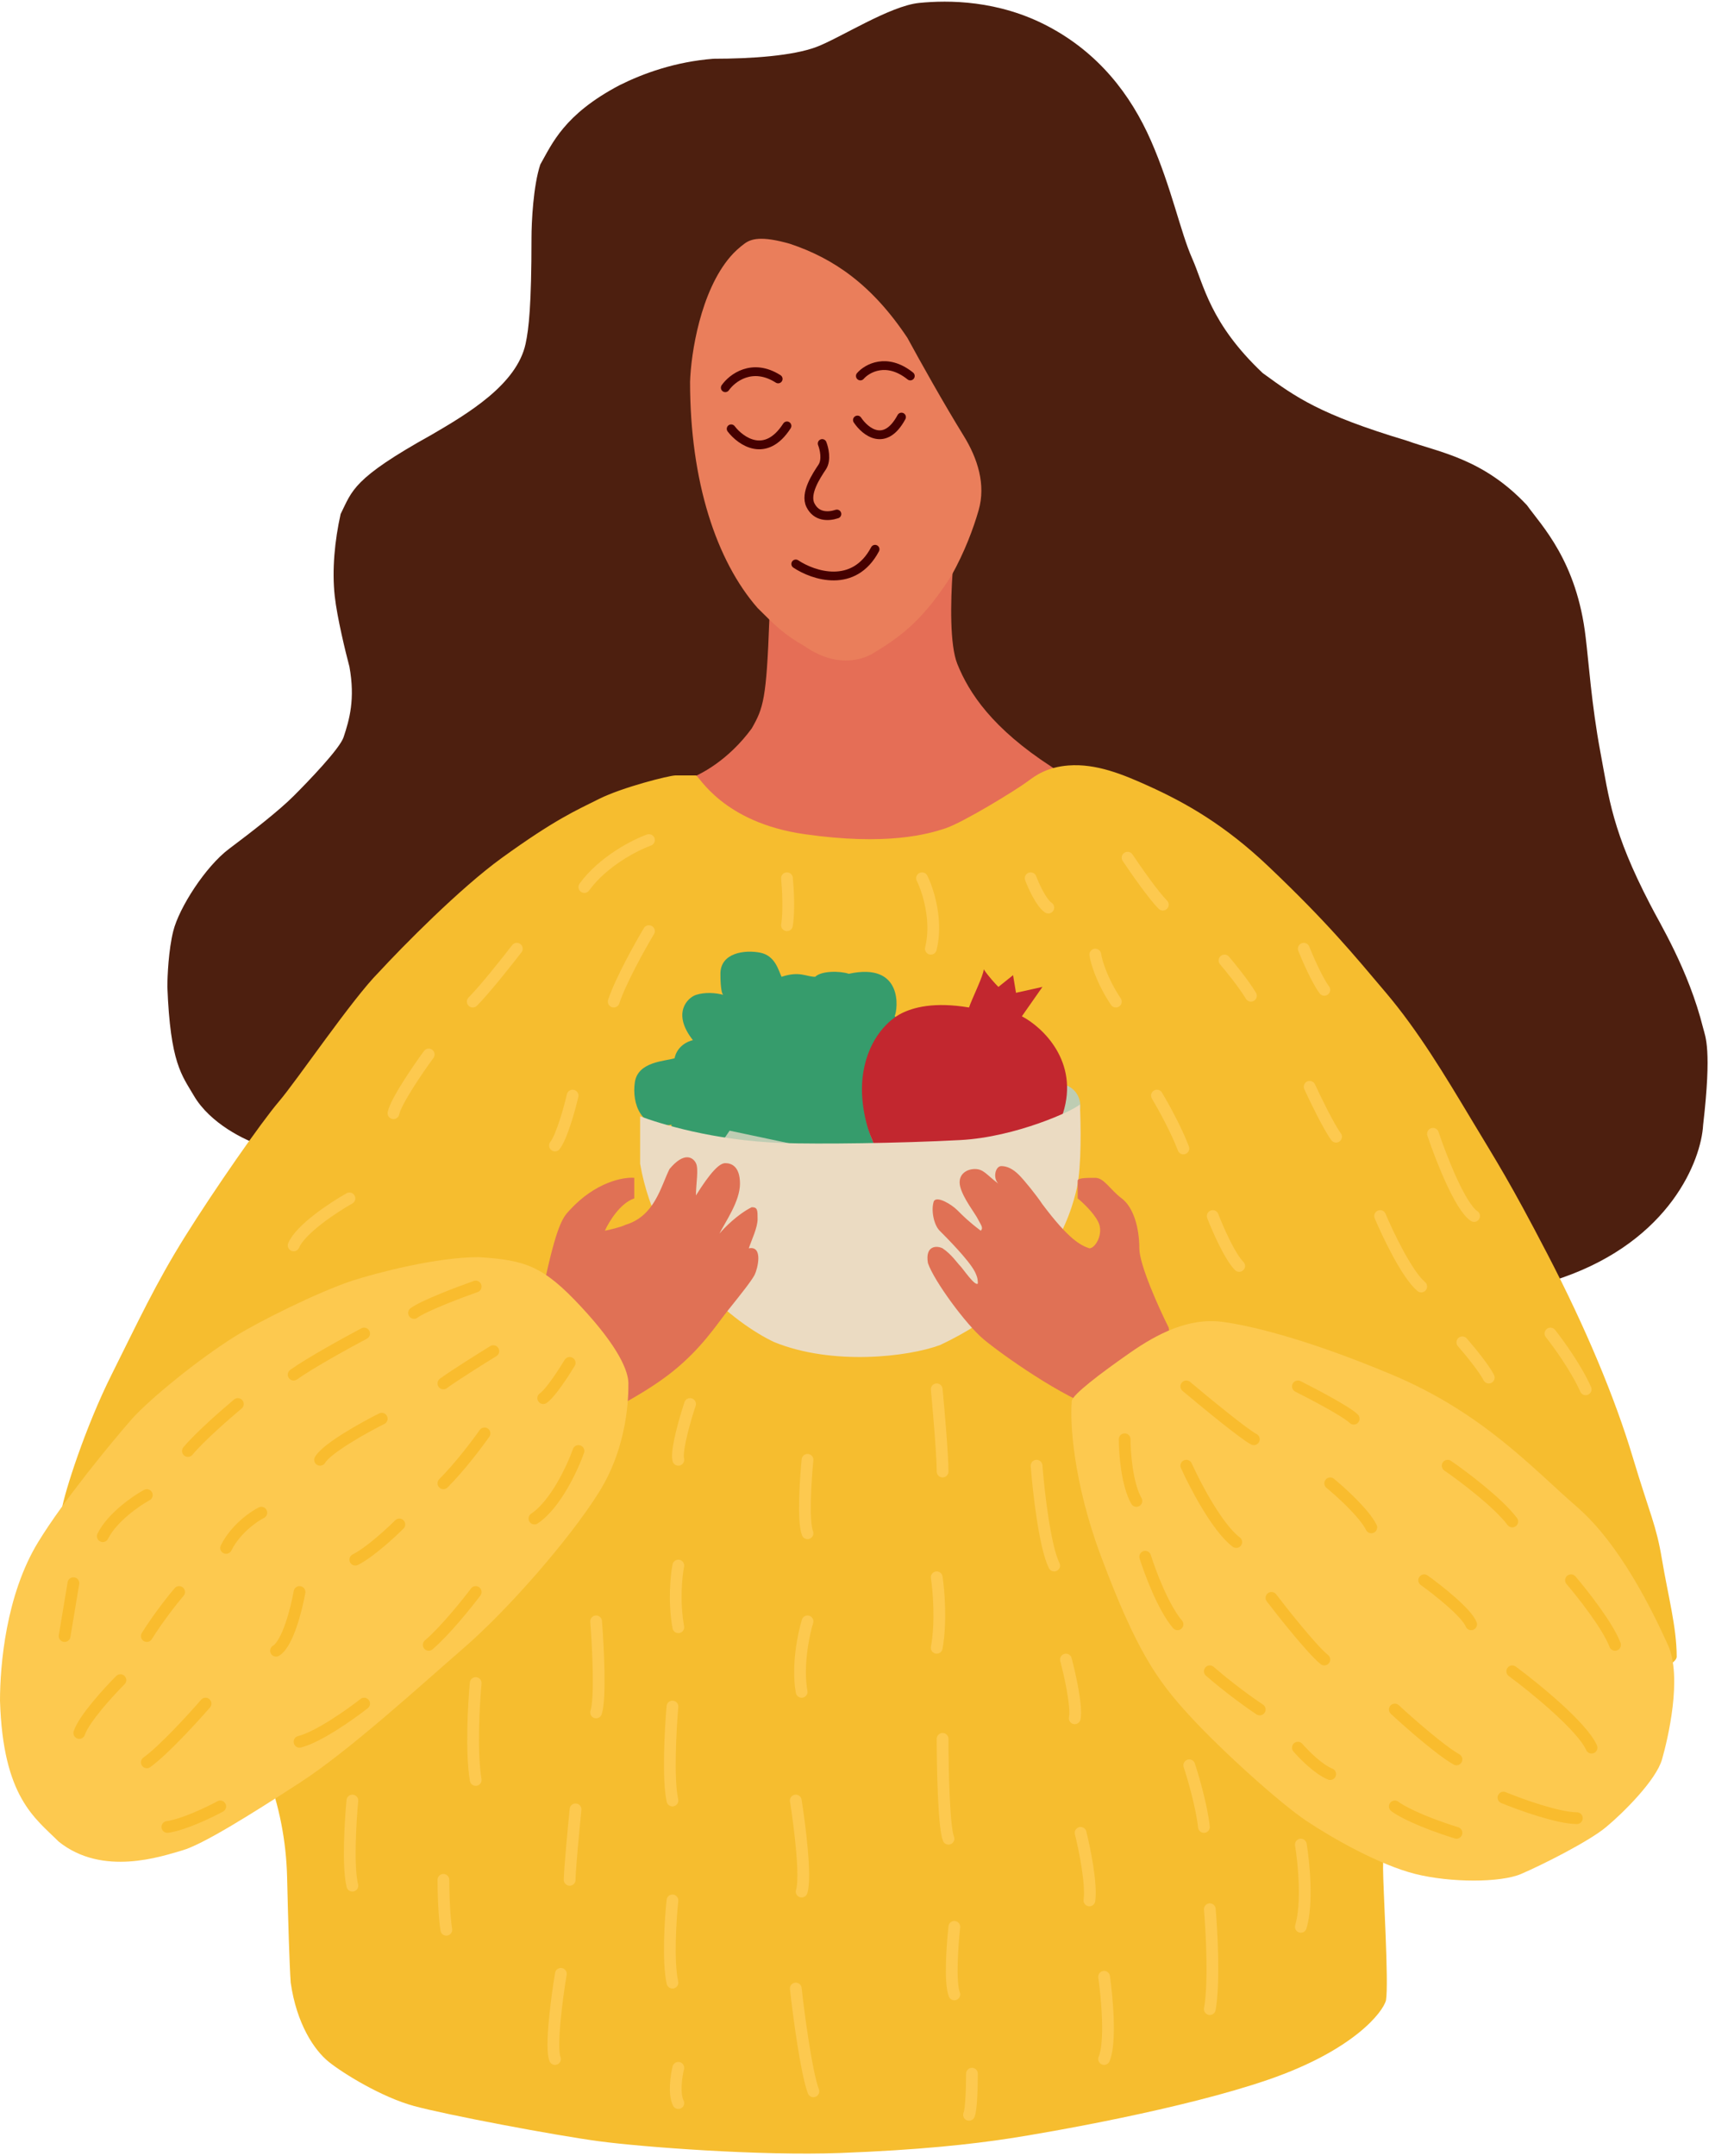 <svg width="291" height="367" viewBox="0 0 291 367" fill="none" xmlns="http://www.w3.org/2000/svg">
<path d="M33 186.5C35.8 191.3 41.833 194.167 44.5 195L240 225.5C241 225.5 247.6 223.9 266 217.5C284.4 211.1 289.667 197.5 290 191.5C291.5 178.5 290.375 176.5 290 175C287.5 165 282.5 157 281 154C274.5 141.5 274 136 272.5 128C271 120 270.5 112.5 270 108.5C268.5 95.5 262.5 89.5 260 86C252.5 78 245 77 239.5 75C224.708 70.562 220.613 67.583 215.228 63.666L215 63.5C206 55 205 48.5 203 44C201 39.5 199.5 32 196 24C192.5 16 187 9 178.5 4.5C170 0 161.5 0 156.5 0.5C151.5 1 143 6.5 139 8C135 9.5 128 10 121.5 10C115 10.5 109.5 12.5 105.5 14.5C96 19.5 94 24.5 92 28C90.8 31.6 90.5 37.833 90.5 40.5C90.5 52 90.036 56 89.5 58.5C88 65.5 79.5 70.5 73.5 74C60 81.5 60 83.5 58 87.5C57 92 56.5 97 57 101.5C57.4 105.1 58.833 111 59.5 113.5C60.5 119 59.5 122.5 58.5 125.5C57.848 127.456 52.5 133 50 135.5C47.5 138 43 141.5 39 144.5C35 147.5 30.5 154.5 29.5 158.5C28.7 161.7 28.5 166.167 28.5 168C29 181 30.958 183 33 186.5Z" fill="#4D1F0F"/>
<path d="M163 113C161.715 109.788 161.849 102.49 162.211 97.324C162.335 95.545 160.945 94 159.162 94H134.743C133.947 94 132.94 93.737 132.556 94.433C131.928 95.572 131.255 98.624 131 105.5C130.5 119 130 120.5 128 124C124.052 129.384 119.272 131.95 116.766 132.781C116.322 132.928 116 133.331 116 133.799C116 133.932 116.026 134.063 116.077 134.186L118.191 139.259C118.393 139.744 118.72 140.168 119.138 140.488L126.124 145.83C126.689 146.263 127.391 146.48 128.102 146.443L165.113 144.52C165.37 144.507 165.62 144.462 165.865 144.382C173.748 141.807 186.877 135.62 179 130.5C169 124 165 118 163 113Z" fill="#E56E56"/>
<path d="M85.5 146C78.3 151.2 68.5 161.167 64.5 165.5C60 170 50.5 184 47.5 187.5C44.5 191 36.5 202.5 31.5 210.5C26.5 218.5 23.5 225 19 234C14.5 243 11 254 10.5 257C10.088 259.471 14.065 260.245 15.694 262.149L36.132 286.041C44.126 295.387 48.591 307.229 48.885 319.524C49.07 327.248 49.29 334.557 49.5 337.5C50.5 344.5 53.5 349 56 351C58.5 353 65 357 70.5 358.5C76 360 94.5 363.5 102 364.5C109.5 365.5 129.5 367 143 366.5C156.5 366 165.5 365 172 364C178.5 363 201.5 359 216 354C230.5 349 235.5 342.5 236 340.5C236.5 337.5 235.5 321.5 235.5 318C235.5 304.378 243.94 292.213 257.373 289.952C271.873 287.511 285.5 284.496 285.5 282C285.5 277 284 271.5 283 265.5C282 259.5 281 258 278 248C275 238 270 226 263.5 213.5C257 201 255 198 250.5 190.5C246 183 241.5 175.5 236 169C230.5 162.5 226 157 216 147.5C208.557 140.429 201.945 136.682 195.545 133.785C191.231 131.832 186.668 129.945 181.947 130.303C178.301 130.579 176.322 132.008 175 133C173 134.5 164 140 161 141C158 142 151 144 137 142C123 140 119 132 118.5 132H115C114 132 106 134 102 136C98 138 94.5 139.5 85.5 146Z" fill="#F6BD2F"/>
<path d="M181 184.5C184.6 185.7 184.167 189 183.5 190.5C177.833 193.5 166.4 199.5 166 199.5H123C122.2 199.5 117.667 195.167 115.5 193L116 186L129.5 178.5C145.167 180 177.4 183.3 181 184.5Z" fill="#BECDB3"/>
<path d="M147.656 182.713C146.407 191.341 148.871 195.553 150.259 196.58L138.807 195.553L124.232 192.471C120.588 198.121 118.506 197.094 116.424 196.58C114.404 196.082 114.341 193.499 114.341 191.444C109.136 192.471 107.574 187.849 108.095 184.254C108.615 180.659 113.3 180.659 114.862 180.145C115.278 178.091 117.118 177.235 117.985 177.063C114.341 172.441 117.109 169.819 118.506 169.359C120.051 168.851 121.937 169.013 123.153 169.349C122.971 169.251 122.67 168.443 122.67 165.764C122.67 162.169 126.835 161.655 129.437 162.169C132.04 162.682 132.561 165.25 133.081 166.278C136.204 165.25 137.245 166.278 138.807 166.278C139.848 165.25 142.972 165.25 144.533 165.764C153.903 163.71 152.862 171.927 152.341 172.954C155.985 177.063 152.862 181.172 150.259 182.199C147.136 182.713 148.177 181.686 147.656 182.713Z" fill="#369C6C"/>
<path d="M147 182.5C146.2 187.3 147.667 192.167 148.5 194C149.3 196.4 152.167 198.667 153.5 199.5L177 199C177.167 199.5 178.2 198.3 181 189.5C183.8 180.7 177.5 174.833 174 173L177.5 168L173 169L172.5 166L170 168C169.5 167.5 168.3 166.2 167.5 165C167.5 166 165.5 170 165 171.5C159 170.5 155.5 171.5 153.5 172.5C151.5 173.5 148 176.5 147 182.5Z" fill="#C2272F"/>
<path d="M183.379 202.16C184.172 198.519 184.04 191.203 183.875 188C182.883 189.011 172.966 193.563 163.544 194.068C153.131 194.627 139.247 194.776 133.297 194.574C121.396 194.17 112.14 191.203 109 190.023V193.563V198.114C111.975 215.308 125.363 225.422 131.809 228.456C141.727 232.502 154.619 230.985 160.073 228.962C178.42 220.365 182.387 206.711 183.379 202.16Z" fill="#EBDBC2"/>
<path d="M194 212.5C194 215.3 197.333 222.667 199 226L200 233.5L197 237.5C196 239 192.7 241.6 187.5 240C181 238 170.5 230.5 167.5 228C164.5 225.5 159 218 158 215C157.5 212 159.5 212 160.5 212.5C162 213.5 163 215 163.5 215.5C164 216 166 219 166.5 218.5C166.5 218 166.5 217.5 166 216.5C165 214.5 161 210.5 160 209.5C159 208.5 158.5 206 159 204.5C159.5 203.5 162 205 163 206C164 207 165 208 167 209.5C167.5 209 167 208.5 166.5 207.5C166 206.5 164 204 163.5 202C163 200 164.5 199 166 199C167.5 199 168 200 170 201.5C169 200.5 169.5 198.5 170.5 198.5C171.5 198.5 172.5 199 173.5 200C174.5 201 176.5 203.5 177.5 205C182 211 184 212 185.5 212.5C186.5 212.5 188 210 187 208C186.2 206.4 184.333 204.667 183.5 204V201C183.5 200.5 185 200.5 186.5 200.5C188 200.5 189 202.5 191 204C193 205.5 194 209 194 212.5Z" fill="#E07155"/>
<path d="M114.5 233.5C110.5 236.7 105.167 239.5 103 240.5L90.5 224.5L93 217C95 208 96 207.091 97 206C101.4 201.2 106.167 200.333 108 200.5V204C105.6 204.8 103.667 208 103 209.5C103.833 209.333 105.7 208.9 106.5 208.5C111.5 207 112.5 202 114 199C116.5 196 118 197 118.5 198C119 199 118.5 201.5 118.5 203.5C121 199.5 122.5 198 123.5 198C124.5 198 126 198.5 126 201.5C126 204.5 123.5 208 122.5 210C123.333 209 125.6 206.7 128 205.5C129 205.5 129 206 129 207.5C129 209 128 211 127.5 212.5C130 212 129 216 128.5 217C128 218 126 220.5 124 223C122 225.5 119.5 229.5 114.5 233.5Z" fill="#E07155"/>
<path d="M40 227.5C33.627 231.483 25.5 238.167 22.5 241.5C19 245.5 10.9 255.3 6.5 262.5C1 271.5 0 283.5 0 289.5C0.5 306 6 309.5 10 313.5C17.5 319.5 27.5 316 31 315C34.5 314 42.5 309 51 303.5C59.5 298 71.5 287 79 280.5C86.5 274 97 262 102 254C107 246 107 237.5 107 235.5C107 233.5 105.5 229.5 99 222.5C92.5 215.5 89.5 214.5 81.5 214C74.3 214 64.167 216.667 60 218C54 220 44 225 40 227.5Z" fill="#FDC94F"/>
<path d="M187.5 265C182.7 252.2 182.167 242 182.5 238.5C182.542 237.447 187.451 233.736 192.41 230.277C197.047 227.042 202.39 224.299 208 225C212 225.5 221.5 227.5 237 234C252.5 240.5 261 250 268.5 256.5C276 263 281.5 274.5 284 280C286.5 285.5 284 296 283 299.5C282 303 276.5 308.5 273.5 311C270.5 313.5 262.5 317.5 259 319C255.5 320.5 247 320.5 241 319C235 317.5 227 313 222.5 310C218 307 208 298 202.5 292C197 286 193.5 281 187.5 265Z" fill="#FDC94F"/>
<path d="M124.371 43.679C119.266 49.612 117.656 60.173 117.5 65C117.5 82 122 95.5 129 103.5C132 106.5 133.5 108 137 110C143.5 114.5 148.286 111.5 149 111C154 108 157.5 105 162 98C164.284 93.889 165.733 89.987 166.634 86.866C167.892 82.502 166.475 78.044 164.087 74.181C160.728 68.748 156.677 61.51 154.5 57.5C148.5 48.5 142 44 134.5 41.5C129.58 40.094 127.871 40.665 126.769 41.475C125.894 42.119 125.08 42.855 124.371 43.679Z" fill="#EA7E5B"/>
<path d="M221 236C223.667 237.333 229.3 240.3 230.5 241.5M246.5 249.5C249.167 251.333 255.1 255.8 257.5 259M267.5 269C269.5 271.333 273.8 276.8 275 280M202 236C205.167 238.667 211.9 244.2 213.5 245M226.5 252.5C228.333 254 232.3 257.6 233.5 260M242.5 269C244.833 270.667 249.7 274.5 250.5 276.5M257.5 284.5C261.333 287.333 269.4 293.9 271 297.5M202 249.5C203.5 252.833 207.3 260.1 210.5 262.5M216.5 272C218.667 274.833 223.5 280.9 225.5 282.5M237.5 291C239.833 293.167 245.2 297.9 248 299.5M256 306C258.833 307.167 265.3 309.5 268.5 309.5M191.5 245C191.5 247.333 191.9 252.7 193.5 255.5M195 265C195.833 267.667 198.1 273.7 200.5 276.5M206 284.5C207.333 285.667 210.9 288.6 214.5 291M221 297.5C222 298.667 224.5 301.2 226.5 302M237.5 307.5C238.333 308.167 241.6 310 248 312M81 219C78.167 220 72.1 222.3 70.5 223.5M62 227C59.167 228.5 52.8 232 50 234M40.5 239C38.5 240.667 34 244.6 32 247M25 254.5C23.167 255.5 19.1 258.3 17.5 261.5M12.5 269.5C12.167 271.5 11.4 276.1 11 278.5M84 230C81.833 231.333 77.1 234.3 75.5 235.5M65 241.5C62 243 55.7 246.5 54.5 248.5M44.5 257.5C43.167 258.167 40.1 260.3 38.5 263.5M30.5 271C29.5 272.167 27 275.3 25 278.5M20.5 286C18.5 288 14.3 292.6 13.5 295M97 232C96 233.667 93.7 237.2 92.5 238M82.5 244C81.333 245.667 78.3 249.7 75.5 252.5M68 259.5C66.5 261 62.9 264.3 60.5 265.5M51 271C50.5 273.833 49 279.8 47 281M35 290C32.833 292.5 27.8 298 25 300M98.5 247C97.5 249.833 94.6 256.1 91 258.5M81 271C79.5 273 75.8 277.6 73 280M62 290C59.667 291.833 54.2 295.7 51 296.5M37.5 307.5C35.667 308.5 31.3 310.6 28.5 311" stroke="#F9BC2E" stroke-width="2" stroke-linecap="round"/>
<path d="M222 161.5C222.667 163.167 224.3 166.9 225.5 168.5M244 193C245.333 197 248.6 205.4 251 207M264 227C265.333 228.667 268.4 232.9 270 236.5M192 146C193.333 148 196.4 152.4 198 154M208.5 163.5C209.5 164.667 211.8 167.5 213 169.5M223 185C224 187.167 226.3 191.9 227.5 193.5M235 207C236.333 210.167 239.6 217 242 219M249 228.5C250.167 229.833 252.7 232.9 253.5 234.5M175.5 149.5C176 150.833 177.3 153.7 178.5 154.5M186.5 162.5C186.667 163.667 187.6 166.9 190 170.5M197 186.5C198 188.167 200.3 192.3 201.5 195.5M206.5 207C207.333 209.167 209.4 213.9 211 215.5M157 149.5C158 151.5 159.7 156.7 158.5 161.5M159.5 236.5C159.833 240 160.5 247.7 160.5 250.5M176.5 249.5C176.833 253.833 177.9 263.3 179.5 266.5M181.5 282.5C182.167 285 183.4 290.5 183 292.5M184 312C184.667 314.667 185.9 320.7 185.5 323.5M188 336.5C188.5 340 189.2 347.7 188 350.5M202.5 300.5C203.167 302.5 204.6 307.4 205 311M206 325C206.333 328.833 206.8 337.6 206 342M221.5 314C222 317 222.7 324 221.5 328M159.5 268.5C159.833 270.667 160.3 276.1 159.5 280.5M160.5 296C160.5 300.833 160.7 311 161.5 313M162.5 328C162.167 331 161.7 337.5 162.5 339.5M165.5 353C165.5 355 165.4 359.2 165 360M134 149.5C134.167 151.167 134.4 155.1 134 157.5M137.5 248.5C137.167 251.833 136.7 259 137.5 261M137.5 276C136.833 278.167 135.7 283.6 136.5 288M135.5 306.5C136.167 310.667 137.3 319.6 136.5 322M135.5 338.5C136 343 137.3 352.8 138.5 356M110.5 143C108.167 143.833 102.7 146.6 99.5 151M88 161.5C86.333 163.667 82.5 168.5 80.5 170.5M73 179.5C71.167 182 67.4 187.5 67 189.5M59.5 204C56.833 205.5 51.2 209.2 50 212M110.5 158.5C109 161 105.7 166.9 104.5 170.5M97.5 186.5C97 188.667 95.7 193.4 94.5 195M117.5 239C116.667 241.5 115.1 246.9 115.5 248.5M115.5 266.5C115.167 268.167 114.7 272.6 115.5 277M114.5 290.5C114.167 294.333 113.7 302.9 114.5 306.5M114.5 323.5C114.167 326.667 113.7 333.9 114.5 337.5M115.5 352C115.167 353.333 114.7 356.4 115.5 358M101.5 276C101.833 280.167 102.3 289.1 101.5 291.5M98 308C97.667 311.333 97 318.4 97 320M95.5 336C94.833 340 93.7 348.5 94.5 350.5M81 286.5C80.667 290 80.2 298.2 81 303M75.5 320C75.5 321.833 75.6 326.1 76 328.5M60 306.5C59.667 310 59.2 317.8 60 321" stroke="#FDC94F" stroke-width="2" stroke-linecap="round"/>
<path d="M140 75.5C140.333 76.333 140.8 78.3 140 79.5C139 81 137 84 138 86C139 88 141 88 142.5 87.5M135.5 96C138.5 98 145.4 100.3 149 93.5" stroke="#460000" stroke-width="1.5" stroke-linecap="round"/>
<path d="M146 71.5C147.333 73.5 150.7 76.2 153.5 71" stroke="#460000" stroke-width="1.5" stroke-linecap="round"/>
<path d="M146.5 64C147.667 62.667 151 60.8 155 64M123.5 66C124.667 64.333 128.1 61.7 132.5 64.5M124.5 73C126.167 75.167 130.4 78.1 134 72.5" stroke="#460000" stroke-width="1.5" stroke-linecap="round"/>
</svg>
